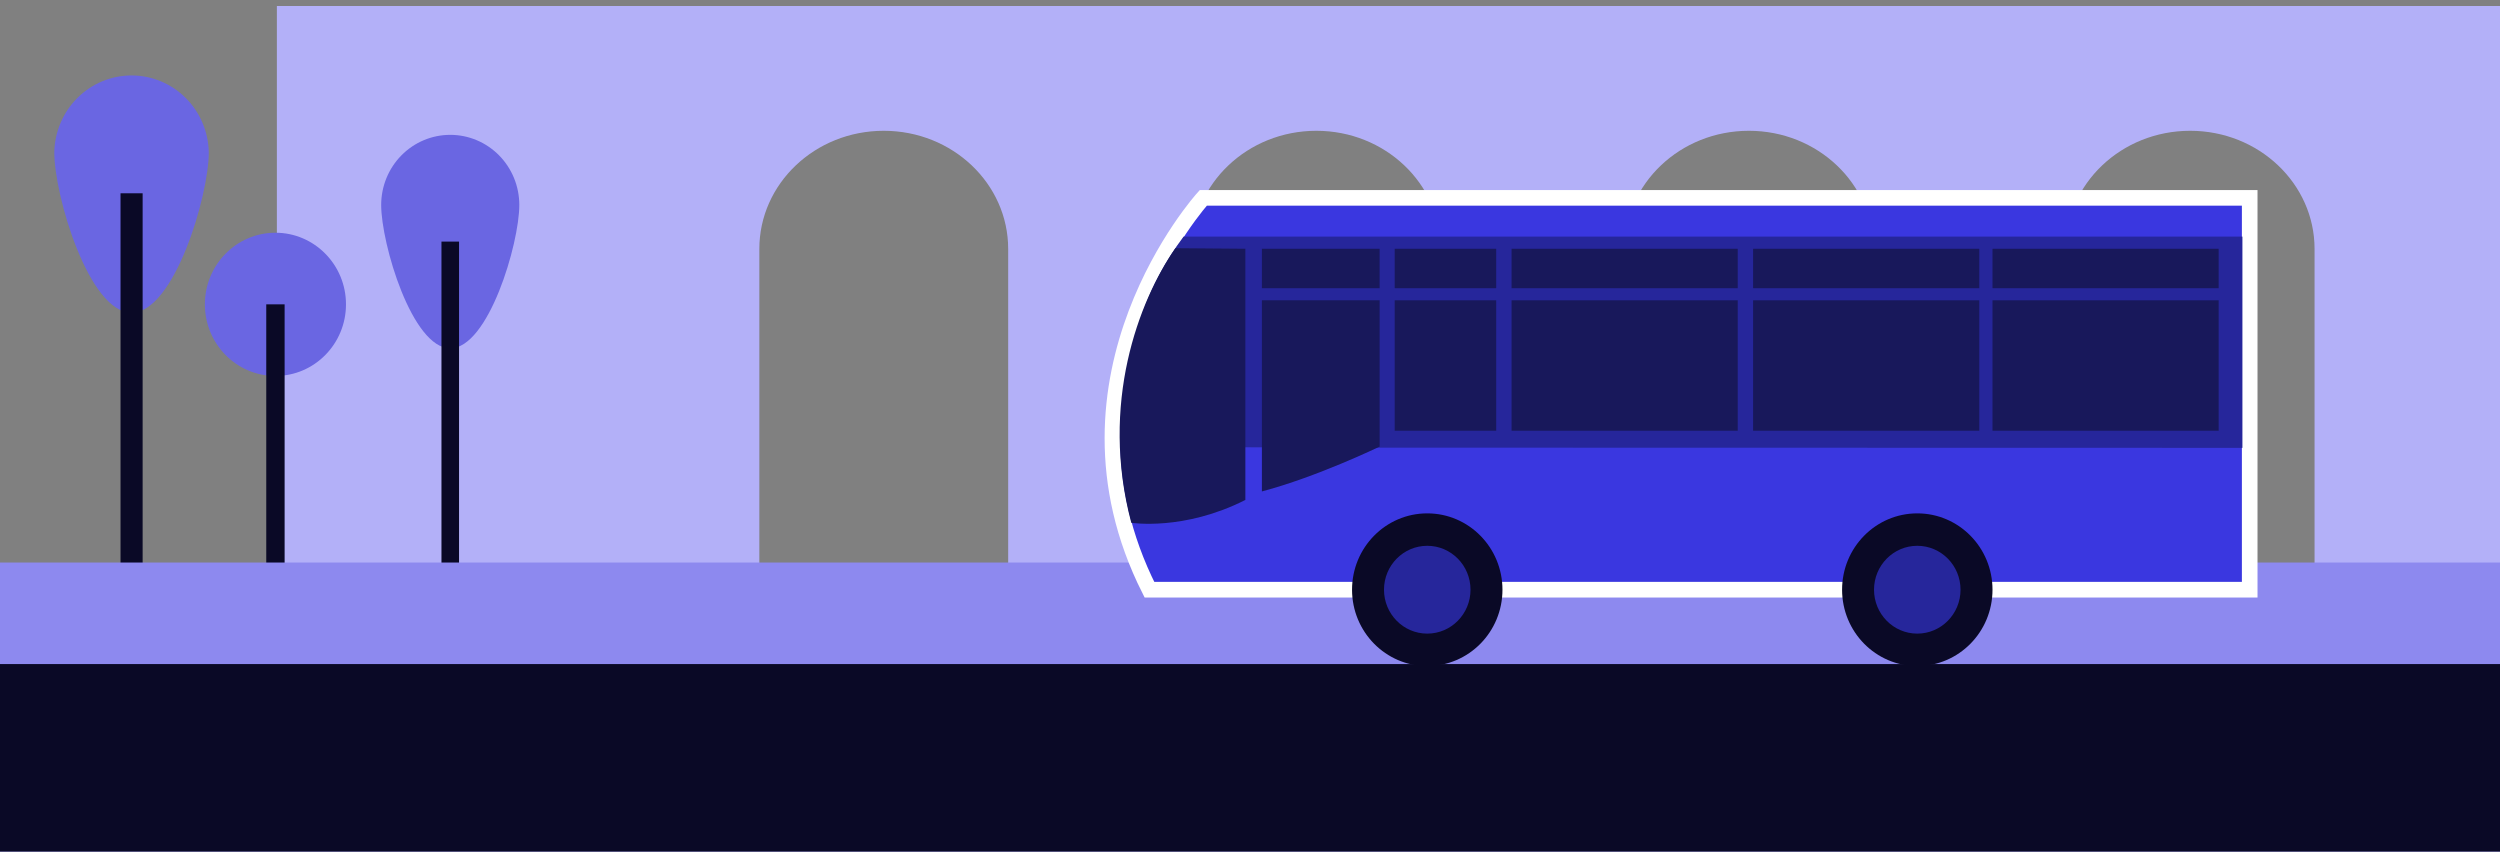 <svg width="320" height="109" viewBox="0 0 320 109" fill="none" xmlns="http://www.w3.org/2000/svg">
<rect x="0" y="0" width="320" height="109" fill="#808080" stroke="none"/>
<path d="M320 0.772V72.701H296.264V31.868C296.264 23.512 289.134 16.741 280.338 16.741C271.542 16.741 264.413 23.512 264.413 31.868V72.701H239.784V31.868C239.784 23.512 232.655 16.741 223.858 16.741C215.066 16.741 207.937 23.512 207.937 31.868V72.701H184.415V31.868C184.415 23.512 177.286 16.741 168.494 16.741C159.698 16.741 152.568 23.512 152.568 31.868V72.701H129.047V31.868C129.047 23.512 121.917 16.741 113.121 16.741C104.325 16.741 97.195 23.512 97.195 31.868V72.701H35.44V0.772H320Z" fill="#B3B0F8"/>
<path d="M35.255 48.124C40.243 48.124 44.286 44.02 44.286 38.956C44.286 33.893 40.243 29.789 35.255 29.789C30.268 29.789 26.225 33.893 26.225 38.956C26.225 44.02 30.268 48.124 35.255 48.124Z" fill="#6A66E2"/>
<path d="M35.256 38.956V83.983" stroke="#0A0926" stroke-width="2.35" stroke-miterlimit="10"/>
<path d="M66.471 26.234C66.471 31.192 62.511 44.586 57.631 44.586C52.751 44.586 48.791 31.192 48.791 26.234C48.791 23.854 49.722 21.571 51.38 19.888C53.038 18.205 55.287 17.26 57.631 17.26C59.976 17.26 62.224 18.205 63.882 19.888C65.54 21.571 66.471 23.854 66.471 26.234Z" fill="#6A66E2"/>
<path d="M57.633 30.924V83.983" stroke="#0A0926" stroke-width="2.25" stroke-miterlimit="10"/>
<path d="M26.725 19.495C26.725 25.041 22.299 40.027 16.839 40.027C11.379 40.027 6.949 25.041 6.949 19.495C7.002 16.868 8.066 14.366 9.915 12.527C11.764 10.688 14.249 9.658 16.837 9.658C19.425 9.658 21.91 10.688 23.759 12.527C25.608 14.366 26.673 16.868 26.725 19.495Z" fill="#6A66E2"/>
<path d="M16.842 24.741V84.112" stroke="#0A0926" stroke-width="2.83" stroke-miterlimit="10"/>
<path d="M320 72H0V109H320V72Z" fill="#8D89EF"/>
<rect y="85" width="320" height="24" fill="#0A0926"/>
<path d="M154.018 25.329C154.018 25.329 133.347 48.129 147.128 75.483H287.962V25.329H154.018Z" fill="#3A37E0" stroke="white" stroke-width="2" stroke-miterlimit="10"/>
<path d="M151.5 30.283H287.029V57.325L176.61 57.3L144.067 57.21C144.067 57.21 141.971 42.965 151.5 30.283Z" fill="#26269B"/>
<path d="M159.407 63.991V31.842L150.45 31.768C145.72 38.562 140.758 51.696 144.804 66.916C144.804 66.916 151.532 67.99 159.407 63.991Z" fill="#18185B"/>
<path d="M176.593 31.843H161.523V36.891H176.593V31.843Z" fill="#18185B"/>
<path d="M191.514 31.843H178.52V36.891H191.514V31.843Z" fill="#18185B"/>
<path d="M191.514 38.438H178.52V55.132H191.514V38.438Z" fill="#18185B"/>
<path d="M222.431 31.843H193.479V36.891H222.431V31.843Z" fill="#18185B"/>
<path d="M222.431 38.438H193.479V55.132H222.431V38.438Z" fill="#18185B"/>
<path d="M253.349 31.843H224.396V36.891H253.349V31.843Z" fill="#18185B"/>
<path d="M253.349 38.438H224.396V55.132H253.349V38.438Z" fill="#18185B"/>
<path d="M283.989 31.843H255.037V36.891H283.989V31.843Z" fill="#18185B"/>
<path d="M283.989 38.438H255.037V55.132H283.989V38.438Z" fill="#18185B"/>
<path d="M161.523 38.438H176.593V57.164C176.593 57.164 168.6 61.032 161.523 62.904V38.438Z" fill="#18185B"/>
<path d="M182.689 85.255C188.006 85.255 192.315 80.88 192.315 75.483C192.315 70.086 188.006 65.711 182.689 65.711C177.372 65.711 173.062 70.086 173.062 75.483C173.062 80.88 177.372 85.255 182.689 85.255Z" fill="#0A0926"/>
<path d="M182.689 81.103C185.747 81.103 188.226 78.587 188.226 75.483C188.226 72.379 185.747 69.862 182.689 69.862C179.631 69.862 177.152 72.379 177.152 75.483C177.152 78.587 179.631 81.103 182.689 81.103Z" fill="#26269B"/>
<path d="M245.414 85.255C250.73 85.255 255.04 80.88 255.04 75.483C255.04 70.086 250.73 65.711 245.414 65.711C240.097 65.711 235.787 70.086 235.787 75.483C235.787 80.88 240.097 85.255 245.414 85.255Z" fill="#0A0926"/>
<path d="M245.412 81.103C248.47 81.103 250.948 78.587 250.948 75.483C250.948 72.379 248.47 69.862 245.412 69.862C242.354 69.862 239.875 72.379 239.875 75.483C239.875 78.587 242.354 81.103 245.412 81.103Z" fill="#26269B"/>
</svg>
